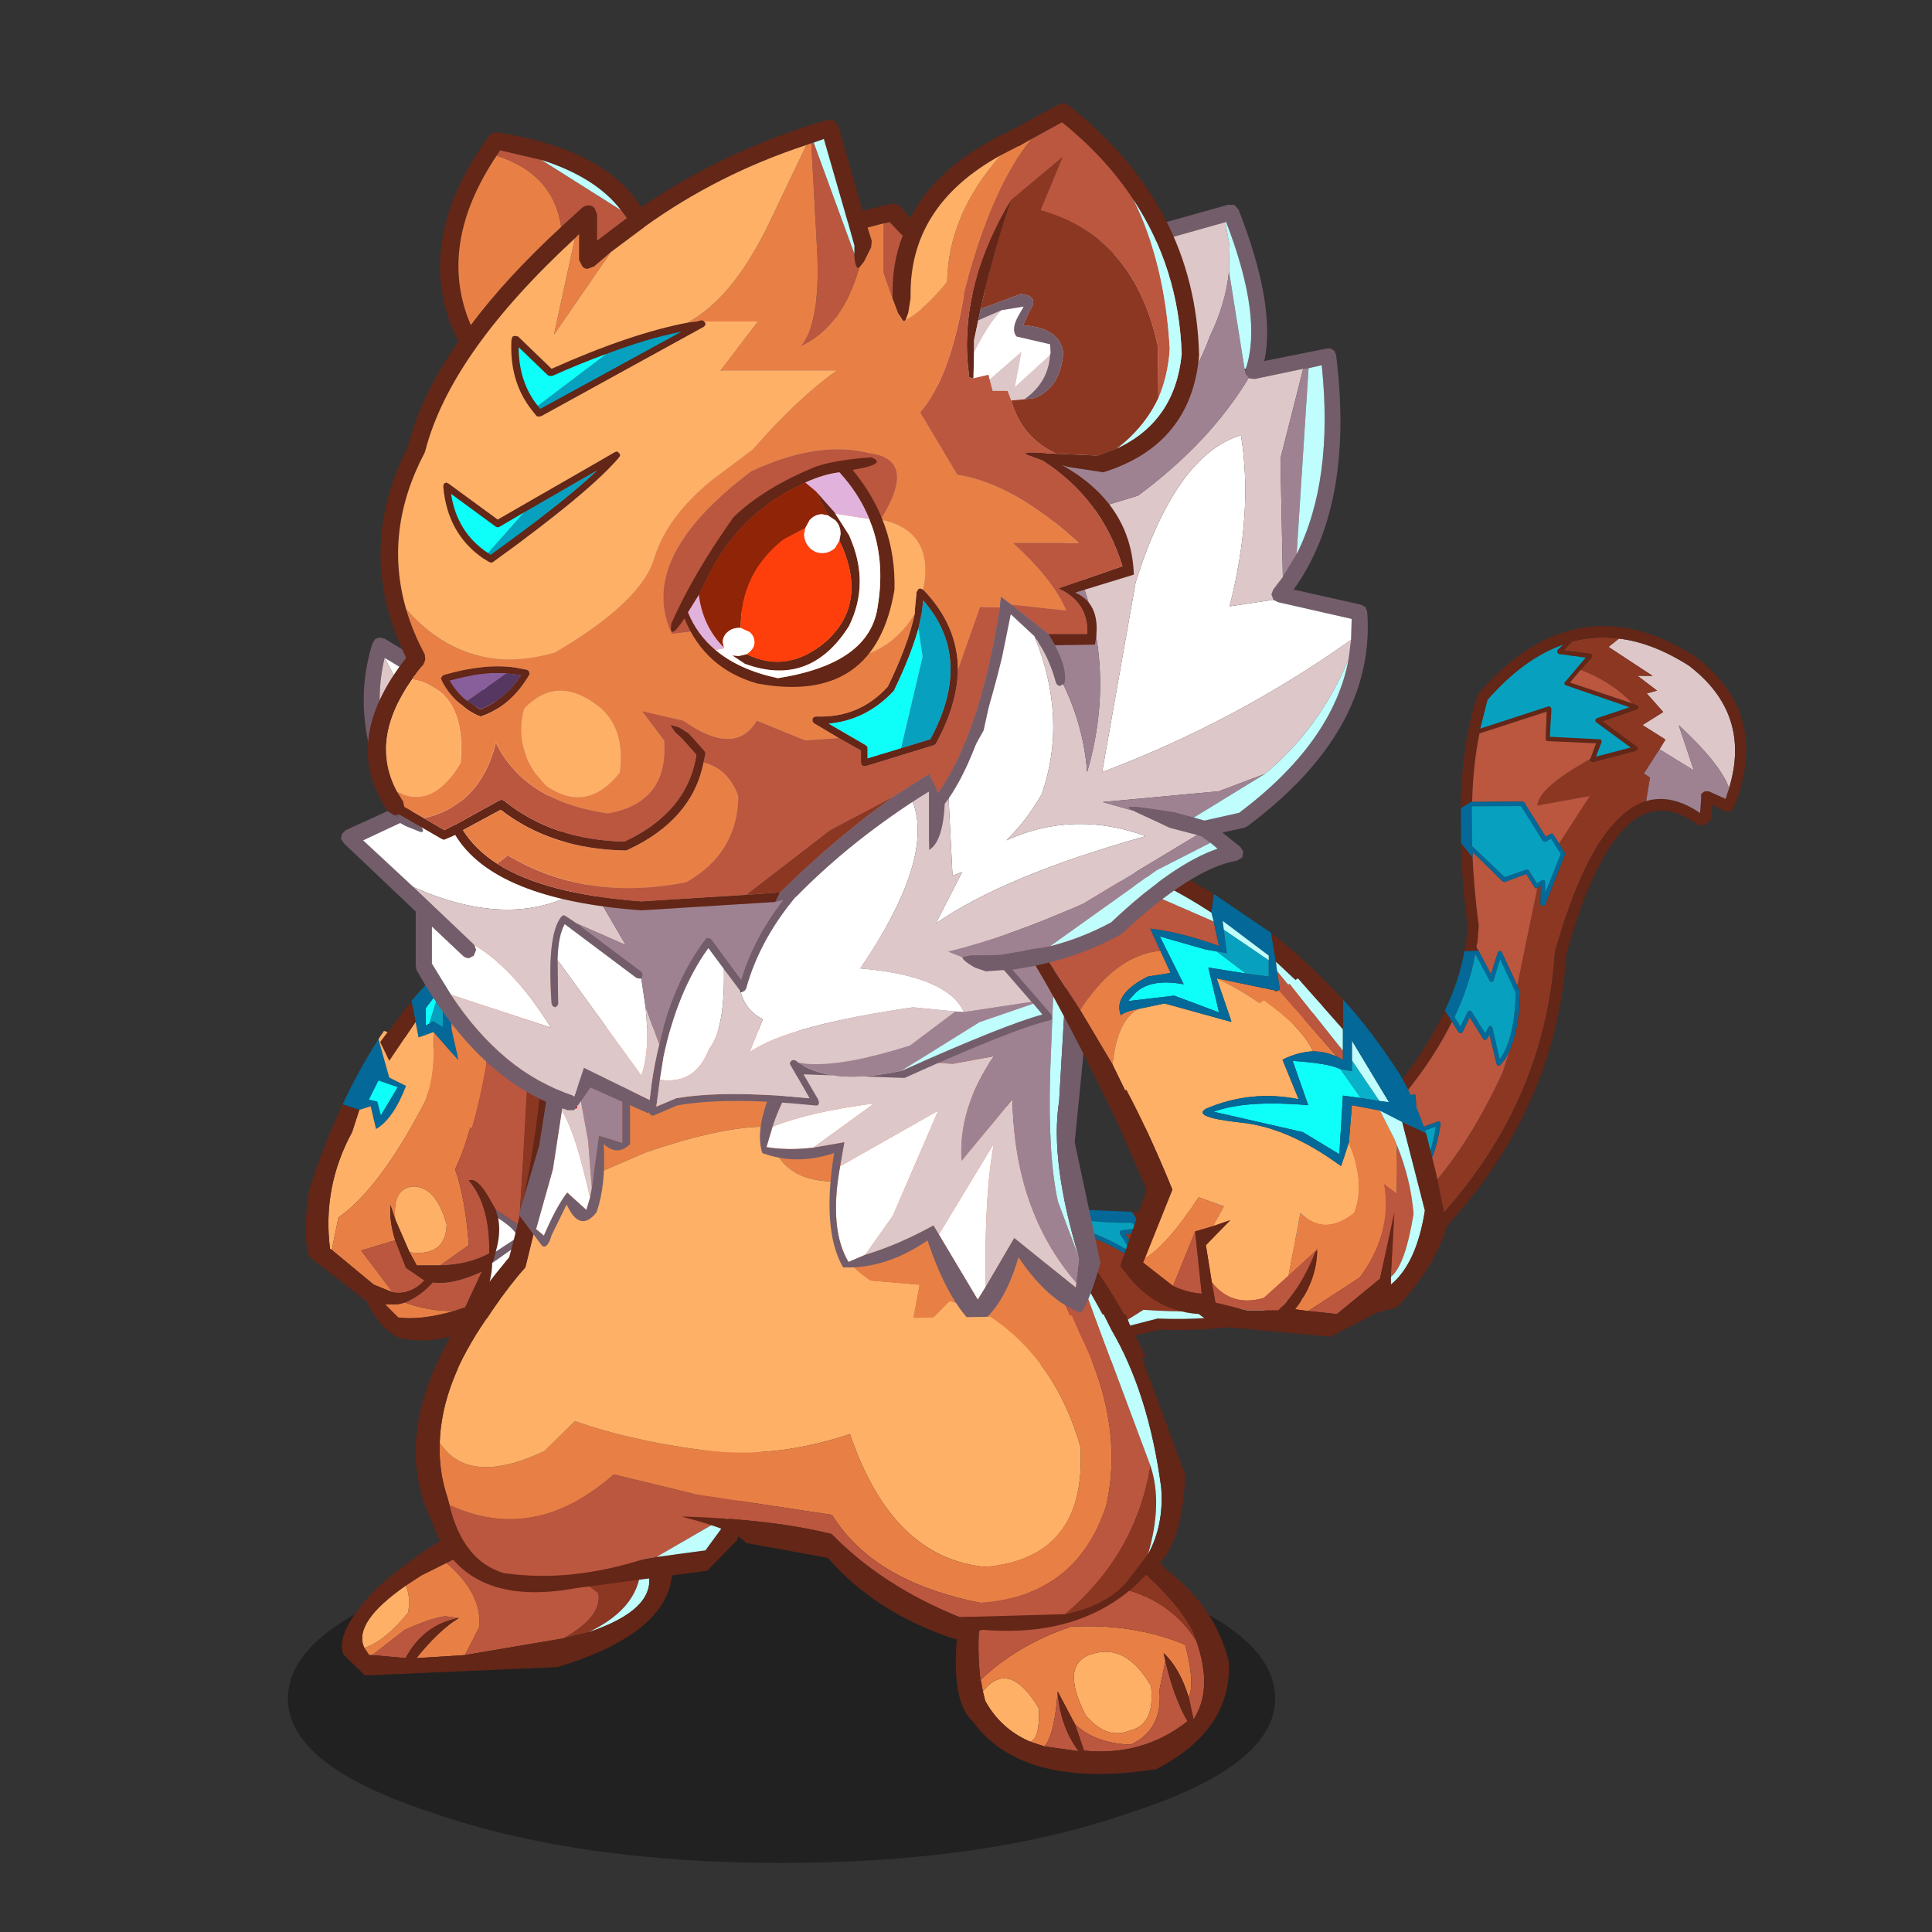 <svg xmlns:ffdec="https://www.free-decompiler.com/flash" xmlns:xlink="http://www.w3.org/1999/xlink" ffdec:objectType="frame" height="90" width="90" xmlns="http://www.w3.org/2000/svg"><rect width="100%" height="100%" fill="#333333" stroke="none"/><use ffdec:characterId="23" height="135.35" transform="matrix(.612 0 0 .612 11.751 3.976)" width="129.35" xlink:href="#a"/><defs><g id="a" transform="translate(-19.2 -6.5)"><use ffdec:characterId="1" height="9.8" transform="matrix(1.354 0 0 2.552 21.915 116.796)" width="55.5" xlink:href="#b"/><use ffdec:characterId="6" height="55.1" transform="rotate(-32.102 182.075 -45.223) scale(.777)" width="112.35" xlink:href="#c"/><use ffdec:characterId="8" height="34.05" transform="translate(23.25 71) scale(.911)" width="20.85" xlink:href="#d"/><use ffdec:characterId="10" height="38.4" transform="translate(33.2 70.6) scale(.911)" width="59.3" xlink:href="#e"/><use ffdec:characterId="12" height="30.25" transform="translate(26 100.25) scale(.911)" width="37.65" xlink:href="#f"/><use ffdec:characterId="14" height="38.4" transform="translate(51.9 100.05) scale(.911)" width="45.7" xlink:href="#g"/><use ffdec:characterId="16" height="40.4" transform="translate(77.85 64.95) scale(.911)" width="35.45" xlink:href="#h"/><use ffdec:characterId="22" height="84.6" transform="translate(25.95 7.85) scale(.911)" width="85.8" xlink:href="#i"/></g><g id="j" fill-rule="evenodd"><path d="m101.2 15.15 1-.5-1.15-2.4h2.4l-.4-2.4 1 .3-.85-2.25 1.25.8L102.3 4l1.3-.15q2.6 2.1 4.4 5.9Q110.7 17 104.95 22q.55-2.5-.9-7.85l-1.1 4.55-1.75-3.55" fill="#ddc7c9"/><path d="m103.6 3.85-1.3.15 2.15 4.7-1.25-.8.85 2.25-1-.3.4 2.4h-2.4l1.15 2.4-1 .5-2.55 1.2.3.65-1.55 1.75q-1.35-.35-3.05 0-4.75.9-12.3 7.7l-.1.1Q73.1 38.8 57.65 42.8q-5.55 1-11 .25l-.2-.05q-8.9-2.05-17.25-8.2h-3.85q-11.5-3.25-22.95-2L1.05 19.35q10.85-6.8 23.1.8l4.2 3.75.2.1h-1.3l-.1.05-.1.15v.1l.05.1q2.05 1.65 4.15 6.1l.1.05.1.05.1-.1.1-.1v-2.8l1.4.65h.1l.15-.1V28l-.05-.7.1.05 4.5 2.35 1.65 5.75 8.05 4 .65.95.1.1h.15l.1-.05.05-.1.05-.7q5 1.2 10.55 0 5.8-1.7 12.15-5.85l1.8-1.5.7-.55q1.5-1.25 3.15-3.7v-.1l.1-.6 6.75-7.05h.4l-1 1.5v.15l.1.1.1.05h.15l4.3-3.15.05-.05v-1.15L93 15.4l-4.85-1.95q1-1.4 6.7-1.1v.15l.05.1.1.15 4.2 1.3.15-.05.1-.1v-.15l-1.55-3.9 3.5.8h.15l.1-.1v-.1l-.05-.15-.25-.35q-.6-2.9-2.55-5.5l1.55-.45.1-.1.05-.15-.1-.15-2-1.65 1.15-.3.45.15q1.95.7 3.6 2.05" fill="#8c3722"/><path d="M104.95 22q5.75-5 3.05-12.25-1.8-3.8-4.4-5.9-1.65-1.35-3.6-2.05l-.45-.15-1.15.3 2 1.65.1.15-.05.15-.1.1-1.55.45-1.55.5 4.1 5 .25.35.05.15v.1l-.1.1h-.15l-3.5-.8 1.55 3.9v.15l-.1.1-.15.05-4.2-1.3-.1-.15-.05-.1.1-.15 1.3-1-3.9-2.7-.1-.1.05-.2 1.5-2.2-6.75-1.7v.05q-2.1 2.2-4.1 5.2l-.05.05V9.7h-1.25l.2-.35Q84 6.1 86.2 3.75l.15-.15q1.25-1.35 2.55-2.4l.2-.1q5.65-1.75 10-.7l1.25.35q5.5 1.9 8.65 8.55v.05q3.15 8.3-3.95 13.95l-.1.1-.7.5-.25.1-.3-.05-.2-.15-.85-1.3-.7 1.05-.4.2-.35-.05-.05.05-.4-.05-.3-.3q-1.7-4.4-5.9-3.6-4.5.9-11.7 7.45-9.1 12.55-24.95 16.6h-.05Q43.3 46.55 29.5 37.3q-4.4-1.6-8.8-2.5-9.1-1.9-18.15-.9l-.4.05-.4-.1-.25-.4.15-.4q.15-.2.35-.2l.4-.05q11.45-1.25 22.95 2l4.55 1.45.15.1Q38.1 41.8 46.45 43l.2.05q5.45.75 11-.25 15.45-4 24.3-16.25l.1-.1q7.55-6.8 12.3-7.7 1.7-.35 3.05 0 2.5.7 3.85 3.8l.95-1.3q.05-.2.25-.25h.35l.3.2 1 1.5.85-.7m-67.1 7.7-4.5-2.35v-1.3q2.8 1.75 5.8 3.05h.05l.7.3.55 1.65-.65-.5-1.05-.45-.9-.4m-9.5-5.8-4.2-3.75q-12.25-7.6-23.1-.8-.15.1-.25.15l-.4.1q-.25-.05-.35-.25l-.05-.4q0-.25.2-.35l.7-.45q11.2-6.8 23.9 1.05l.1.1q2.4 2.4 5 4.4l-1.55.2M97.9 1.6l.75-.15q-4-.9-9.15.65l-2.1 2 6.8 1.7.1.05.05.15v.15l-1.6 2.25 4 2.8.1.1v.1l-.1.15-1.2.9 3.35 1.05-1.55-3.9v-.15l.1-.1.15-.05 3.3.8-4.15-5.15-.05-.15.05-.1.1-.05 3-.95L97.8 2l-.05-.15.05-.15.1-.1M75.7 22.45l-1.2-.7.65-.7.95-1.25q1.8-3.95 3.7-7.15l.05-.05.2 1.8q-1.55 2.75-3 5.9l-.05.1-1 1.35h-.05l-.25.3v.4m-29.05 10.2-.95-1.35.05.05 4.3.85 4.85-.85.35 1.2-.15-.1v-.05l-4.95.9H50l-3.35-.65m15.3-2.1-1.35-.7q5.35-1.7 9.2-4.2v1.3q-3.4 2.1-7.85 3.6" fill="#632617"/><path d="m101.2 15.15 1.75 3.55 1.1-4.55q1.45 5.35.9 7.85l-.85.7-1-1.5-.3-.2h-.35q-.2.05-.25.25l-.95 1.3q-1.35-3.1-3.85-3.8L98.95 17l-.3-.65 2.55-1.2" fill="#9f8291"/><path d="m97.9 1.6-.1.1-.05.15.05.15 2.05 1.7-3 .95-.1.05-.05.1.05.15 4.15 5.15-3.3-.8-.15.05-.1.1v.15l1.55 3.9-3.35-1.05 1.2-.9.1-.15v-.1l-.1-.1-4-2.8 1.6-2.25V6l-.05-.15-.1-.05-6.8-1.7 2.1-2q5.15-1.55 9.15-.65l-.75.15" fill="#07a1bf"/><path d="M98.8 4.45q1.95 2.6 2.55 5.5l-4.1-5 1.55-.5m-3.95 7.9q-5.7-.3-6.7 1.1L93 15.4l-5.05 2.35V16.7l-.05-.15-.15-.05h-.55v-4l-.05-.1-.05-.05-4.2-2.6.05-.05q2-3 4.1-5.2v-.05l6.75 1.7-1.5 2.2-.05.2.1.1 3.9 2.7-1.3 1h-.1m-11 7.95-6.75 7.05.45-3.6-.05-.1-.05-.1h-.15l-.1.05-1.7 1.45.2-2.6v-.4l.25-.3H76l1-1.35.05-.1q1.45-3.15 3-5.9l.3-.45.95 3.95.05.1.1.1 2.2.45v1.55l.05.15.15.05m-10.7 12-1.8 1.5Q65 37.95 59.2 39.65q-5.55 1.2-10.55 0 0-1.7-1.35-3.95l1.4.35h.15l.1-.05v-.25L46.5 32.6l.15.05 3.35.65h.15l4.95-.9v.05l.15.1 3.05.7-1.2 1.55-.05.2.05.1.15.05h1.15l-2.1 3.1-.05.1.05.15.15.05q3.55.5 7.1-3.75l.05-.1-.05-.15-.15-.05-2.05-.45 1.55-2.8.05-.1-.05-.1-.1-.05-1-.4.15-.05q4.45-1.5 7.85-3.6v1.2l.05.15.15.1.15-.05 1.35-.85V30l.05.15.15.05h.1l.45-.25-.95 2.85v.15l.1.1h.1q.8-.15 1.65-.75m-25.6 7.15-8.05-4-1.65-5.75.9.4 1.05.45.65.5 2.8 2.25h-.9l-.1.05-.05.1-.05.1.1.1q3.65 3.4 5.3 5.8" fill="#bb563f"/><path d="M25.35 34.8h3.85q8.35 6.15 17.25 8.2-8.35-1.2-16.4-6.65l-.15-.1-4.55-1.45" fill="#c0fdfd"/><path d="M82.9 9.7v.05l4.2 2.6.05.05.05.1v4h.55l.15.05.05.15v2.2l-.05.05-4.3 3.15h-.15l-.1-.05-.1-.1v-.15l1-1.5h-.4l-.15-.05-.05-.15v-1.55l-2.2-.45-.1-.1-.05-.1-.95-3.95-.3.45-.2-1.8 1.8-2.9h1.25m3.95 7.15-.1-.15v-4.05l-4.1-2.55-1.9 3.1-.15.2 1.1 4.3 2.2.5.1.05.05.15v1.5h.6l.1.05.1.1-.05.15-.55.9 3.3-2.4v-1.8H87l-.15-.05m-11.15 5.6-.2 2.6 1.7-1.45.1-.05h.15l.05.1.05.1-.55 4.2v.1q-1.65 2.45-3.15 3.7l-.7.55q-.85.6-1.65.75h-.1l-.1-.1v-.15l.95-2.85-.45.25h-.1l-.15-.05-.05-.15v-2.5l-1.35.85-.15.05-.15-.1-.05-.15v-2.5q2.75-1.75 4.7-3.9l1.2.7m-15.2 7.4h.1l1.35.7-.15.05 1 .4.1.05.05.1-.05.1-1.55 2.8 2.05.45.15.05.05.15-.05.1q-3.55 4.25-7.1 3.75l-.15-.05-.05-.15.05-.1 2.1-3.1h-1.15l-.15-.05-.05-.1.05-.2 1.2-1.55-3.05-.7-.35-1.2 5.6-1.5m-16.55 3.5.05.1v.15l-.05.1-.15.05h-.9q3.75 3.5 5.3 5.9 0-1.8-1.55-4.2l-.05-.1.05-.1.1-.1h.1l1.35.4-2.35-3.1-.35-.05-4.45-1.4 2.9 2.35m14.8-.45.1.1.05.15-.05.1-1.15 1.5h1.1l.15.05.05.15v.15l-2.2 3.1q3.15.2 6.2-3.4l-2-.4-.15-.05-.05-.15.05-.15 1.6-2.8-1.25-.45-.35.1-5.05 1.35 2.95.65m-16.5.75-.1-.1.05-.1.05-.1.1-.05h.9l-2.8-2.25-.55-1.65 5.8 1.9.95 1.35-.15-.05 2.45 3.15V36l-.1.05h-.15l-1.4-.35q1.35 2.25 1.35 3.95l-.05.7-.05.1-.1.05h-.15l-.1-.1-.65-.95q-1.65-2.4-5.3-5.8M75.4 25.7l-.15.05-.15-.05-.05-.15.2-3q-2.1 2.3-5 4.15v1.1l1.35-.85.15-.05.15.1.05.15v2.5l.6-.35.1-.05.1.05.1.1v.15l-1.05 3q2.25-.85 4.8-4.7l.45-3.6-1.65 1.45M27.25 24h1.3l-.2-.1 1.55-.2.15.1 3.2 2.2h-.05l.15.05v1.3l-.1-.05.05.7v.15l-.15.1h-.1l-1.4-.65v2.8l-.1.1-.1.1-.1-.05-.1-.05q-2.1-4.45-4.15-6.1l-.05-.1v-.1l.1-.15.1-.05m2.15.65-.3-.2h-1.3q1.7 1.6 3.4 5v-2.2l.05-.1.1-.1h.15l1.4.65-.1-.7-.15-.1q-1.7-1.05-3.25-2.25" fill="#046898"/><path d="m86.85 16.85.15.05h.55v1.8l-3.3 2.4.55-.9.05-.15-.1-.1-.1-.05h-.6v-1.5l-.05-.15-.1-.05-2.2-.5-1.1-4.3.15-.2 1.9-3.1 4.1 2.55v4.05l.1.15M58.75 32.9l-2.95-.65 5.05-1.35.35-.1 1.25.45-1.6 2.8-.05.15.05.15.15.05 2 .4q-3.05 3.6-6.2 3.4l2.2-3.1v-.15l-.05-.15-.15-.05h-1.1l1.15-1.5.05-.1-.05-.15-.1-.1m-14.8.45L41.05 31l4.45 1.4.35.05 2.35 3.1-1.35-.4h-.1l-.1.1-.05.1.05.1q1.55 2.4 1.55 4.2-1.55-2.4-5.3-5.9h.9l.15-.05.05-.1v-.15l-.05-.1M75.4 25.7l1.65-1.45-.45 3.6q-2.55 3.85-4.8 4.7l1.05-3v-.15l-.1-.1-.1-.05-.1.05-.6.35v-2.5L71.9 27l-.15-.1-.15.05-1.35.85v-1.1q2.9-1.85 5-4.15l-.2 3 .05.15.15.05.15-.05m-46-1.05q1.55 1.2 3.25 2.25l.15.1.1.7-1.4-.65h-.15l-.1.1-.05.1v2.2q-1.7-3.4-3.4-5h1.3l.3.2" fill="#07a1bf"/></g><g id="k" fill-rule="evenodd"><path d="M3.1 14.35q1.35-2.9 3-5.45l.9 3.2 1.4.7q-1.05 2.75-2.5 3.6l-.45-1.9-.95.3-1.4-.45m3.2.9 1.4-2.35-1.6-.55-.8 1.6.7.15.3 1.15" fill="#046898"/><path d="M6.3 15.25 6 14.1l-.7-.15.8-1.6 1.6.55-1.4 2.35" fill="#0efffa"/><path d="m6.1 8.9.15-.25.25-.35.05-.1 4.15 1.4-.6 4.3q-3.8 7.4-7.35 9.9l-.55 2.7-.15-.1q-.65-5.15 1.85-9.75l.6-1.85.95-.3.45 1.9q1.45-.85 2.5-3.6L7 12.1l-.9-3.2m1.4 15.05q-.25-2.7 1.6-2.75 1.85.1 2.7 3.2-.1 2.7-3.1 2.3l-1.2-2.75" fill="#ffb067"/><path d="m10.7 9.6 4.2 1.4q-1 5.95-2.4 8.75.85 2.4 1.15 6.35l-2.4 1.7H9.3l-.6-1.1q3 .4 3.1-2.3-.85-3.1-2.7-3.2-1.85.05-1.6 2.75l-.4-1.2q-.1 1.4.4 2.95l-2.85.85 2.65 3.5-1.6-.65-3.5-2.9.55-2.7q3.55-2.5 7.35-9.9l.6-4.3M8.3 30.9q2.05.75 4.15.7-2.8.8-4.7.55l-1.1-1.1H7.7l.6-.15" fill="#e88046"/><path d="m14.9 11 3.7 1.25-.75 12.2-1.95-1.3-.6-1.05q-.95-1.65-1.65-1.4 1.8 2.1 1.7 6.1-1.75.95-4.1 1l2.4-1.7q-.3-3.95-1.15-6.35 1.4-2.8 2.4-8.75M7.3 30.05l-2.65-3.5 2.85-.85.9 2.3 1.55 1.05q-1.2 1.25-2.65 1m1 .85q1.3-.55 2.35-1.7 1.6.25 4.1-.9l-1.4 3-.9.3q-2.1.05-4.15-.7" fill="#bb563f"/><path d="m14.9 30.65-1.15 2.5q-2.95 1.35-5.9.7l-.15-.05q-1.6-.9-2.6-3L.3 27.05q-.55-1.8 0-5.55 1.2-3.75 2.8-7.15l1.4.45-.6 1.85q-2.5 4.6-1.85 9.75l.15.1 3.5 2.9 1.6.65q1.45.25 2.65-1L8.4 28l-.9-2.3q-.5-1.55-.4-2.95l.4 1.2 1.2 2.75.6 1.1h1.95q2.35-.05 4.1-1 .1-4-1.7-6.1.7-.25 1.65 1.4l.6 1.05.2.7q.25 1.25-.2 2.8l-.15.6-.15.35q0 1.3-.7 3.05m-2.45.95.9-.3 1.4-3q-2.5 1.15-4.1.9-1.05 1.15-2.35 1.7l-.6.15H6.65l1.1 1.1q1.9.25 4.7-.55" fill="#632617"/><path d="m19 25.2-.5.35-2.9 2.05.15-.35.15-.6 1.75-1.15q.15-.55-1.55-1.65l-.2-.7 1.95 1.3 1.15.75" fill="#735d6a"/><path d="m18.5 25.55-2.3 3.8-1.3 1.3q.7-1.75.7-3.05l2.9-2.05m-2.4-1.7q1.7 1.1 1.55 1.65l-1.75 1.15q.45-1.55.2-2.8" fill="#fff"/><path d="m18.6 12.25 1.5.55L19 25.2l-1.15-.75.75-12.2" fill="#8c3722"/><path d="m11.25 4.7-.9 2.9-.3.15V6.3l1.2-1.6" fill="#0efffa"/><path d="m11.25 4.7.25-.35V7.9l-.85-.5-.3.2.9-2.9" fill="#07a1bf"/><path d="M12.2 1.9v6.15l.6 2.65-2.1-2.4-1.25.45-.25-1.3-.35-1.75 3.35-3.8m-1.85 5.7.3-.2.85.5V4.35l-.25.35-1.2 1.6v1.45l.3-.15" fill="#046898"/><path d="M10.15 13.6 7.6 11.75 7 10.7l2.2-3.25.25 1.3 1.25-.45q.15 3.5-.55 5.3" fill="#ffb067"/><path d="M12.2 3.5q1.3-1.7 2.55-3.05l1.4.8q-.5 9.05-2.25 15.1l-3.75-2.75q.7-1.8.55-5.3l2.1 2.4-.6-2.65V3.5" fill="#e88046"/><path d="m16.15 1.25 2.9 1.7-.9 16.5-4.25-3.1q1.75-6.05 2.25-15.1" fill="#bb563f"/><path d="M19.05 2.95 20.85 4l-1 16.65-1.7-1.2.9-16.5" fill="#8c3722"/><path d="M12.2 1.9 14.05 0l.7.45Q13.5 1.8 12.2 3.5V1.9M7 10.7l-.75-1.55.05-.1L8.85 5.7l.35 1.75L7 10.7" fill="#632617"/></g><g id="l" fill-rule="evenodd"><path d="m11.45 8.3 31.1.5 12.1 27.45-4.05.25q-2.75-3.95-7.7-5.3l-3.4 3.45.9-4.8-4.1-.35q-4.8-3.2-2.1-8.3-5.85.4-6.4-4.55-3.75-.1-10.3 2.15l-8.6 3.7q1.6-7.25 2.55-14.2" fill="#e88046"/><path d="M50.6 36.5 20 38.4 1.7 36.85q3.1-5.5 5.75-8.45l1.45-5.9 8.6-3.7q6.55-2.25 10.3-2.15.55 4.95 6.4 4.55-2.7 5.1 2.1 8.3l4.1.35-.9 4.8 3.4-3.45q4.95 1.35 7.7 5.3" fill="#ffb067"/><path d="m42.55 8.8 2.5.05 6.6 15.3.95 2.25.25.55.7 1.65.15.3 2.65 7.25-1.7.1L42.55 8.8" fill="#bb563f"/><path d="M1.7 36.85 0 36.7q1.65-3.8 6.1-9.15 2.65-9.65 2.95-19.3l2.4.05q-.95 6.95-2.55 14.2l-1.45 5.9Q4.8 31.35 1.7 36.85m43.35-28 2.1.05 6.8 18.1q3.1 3.95 5.35 8.95l-1.8.1q-1.45-3.3-3.8-7.15l-.85-1.95-.25-.55-.95-2.25-6.6-15.3" fill="#632617"/><path d="m57.5 36.05-1.15.1-2.65-7.25q2.35 3.85 3.8 7.15" fill="#c0fdfd"/><path d="m12.85 22.6-.3 1-1.6-1.45q-.9 1.15-1.95 3.6l-.65-.55 1.4-5 .75-4.9q1.2 1.95 2.35 7.3" fill="#fff"/><path d="m11.05 10.35.3.1 1.35 7.4.3 3.95-.15.8q-1.15-5.35-2.35-7.3l.55-4.95" fill="#ddc7c9"/><path d="m11.35 10.45 4.2 1.15V18l-1.95-.6-.6 4.4-.3-3.95-1.35-7.4" fill="#9f8291"/><path d="m15.55 11.6.65.2v6.3q-1.05 1.05-2.2 0 .2 3.4-.6 5.7-1.4 1.75-2.5-.65L9.65 25.7q-.35 1.2-.8.9L6.9 24l1.7-5.75 1.3-8.2 1.15.3-.55 4.95-.75 4.9-1.4 5 .65.55q1.05-2.45 1.95-3.6l1.6 1.45.3-1 .15-.8.6-4.4 1.95.6v-6.4" fill="#735d6a"/><path d="m45.9 30.05-.65 1.05L42 25.65l4.6-7.6q-.8 4.15-.7 12m-10.05-2.7-1.4.6q-1.65-2.75-.7-8l8.2-4.65-3.8 8.8-2.3 3.25M31.5 18.4q-2.15.25-3.9-.05l.5-1.7q3.1-1.25 8.5-1.95l-5.1 3.7" fill="#fff"/><path d="m53.5 29.7-.05.4-5.15-4.15-2.4 4.1q-.1-7.85.7-12l-4.6 7.6-.45-.75q-3 1.65-5.7 2.45l2.3-3.25 3.8-8.8-8.2 4.65.35-2-2.6.45 5.1-3.7q-5.4.7-8.5 1.95 1-3.1 3.35-6.15l11.7.9 3.45-.65q-3 4.35-2.7 8.75l4.25-5.15q.15 9.35 5.35 15.35" fill="#ddc7c9"/><path d="m31.45 10.5 2-2.35 6.35-8L51.75.7l-.45 11.45q-.2 6.9.65 10.75l1.8 4.8-.25 2q-5.2-6-5.35-15.35L43.9 19.5q-.3-4.4 2.7-8.75l-3.45.65-11.7-.9" fill="#9f8291"/><path d="m52.85.75-.8 13.75q-.8 5 1.7 13.2l-1.8-4.8q-.85-3.85-.65-10.75L51.75.7l1.1.05" fill="#c0fdfd"/><path d="m39.8.15-6.35 8-2 2.35q-2.35 3.05-3.35 6.15l-.5 1.7q1.75.3 3.9.05l2.6-.45-.35 2q-.95 5.25.7 8l1.4-.6q2.7-.8 5.7-2.45l.45.75 3.25 5.45.65-1.05 2.4-4.1 5.15 4.15.05-.4.25-2q-2.5-8.2-1.7-13.2l.8-13.75 2.2.1-1.7 17.1L55.5 28q-.8 2.95-1.6 4.2-2.75-.95-5.25-4.65-1.2 4.2-3.55 5.8-2.3-2-4.05-7.2-3.5 2.4-7.05 2.25-1.8-3.1-.75-9.55-3.15 1.05-6 0-1.1-3.35 3.9-10.8L36.85 0l2.95.15" fill="#735d6a"/></g><g id="m" fill-rule="evenodd"><path d="m18.55 26.85-8.25 1.4 1.2-2.35q.25-2.8-2.75-5.35l5.7-2.9 7 5.4q.4 1.95-2.9 3.8m-8.75-1.7q-2.95.55-4.45 3.35l-2.8-.25 2.7-2.1q2.2-1 3.4-1.15l1.15.15" fill="#bb563f"/><path d="m10.3 28.25-4.05.25q1.95-2.4 3.55-3.35L8.65 25q-1.2.15-3.4 1.15l-2.7 2.1H2.3l-.4-.6q1.7-.55 3.65-2.95.25-1.35-.2-2.25.6-.4 1.3-.85l2.1-1.05q3 2.55 2.75 5.35l-1.2 2.35" fill="#e88046"/><path d="M1.9 27.65q-1-2.1 3.45-5.2.45.9.2 2.25-1.95 2.4-3.65 2.95" fill="#ffb067"/><path d="m18.7 15.35 7.5-.25-1.2 5.35q.15 3.75-4.4 5.9l-.15.05h-.05l-1.85.45q3.3-1.85 2.9-3.8l-7-5.4 4.25-2.3" fill="#8c3722"/><path d="m26.2 15.1 1.95-.05-2.5 6.35q.65 3.05-5.05 4.95 4.55-2.15 4.4-5.9l1.2-5.35" fill="#c0fdfd"/><path d="M28.15 15.05H29l-1.55 7.4q-1.15 4.3-9.4 6.8l-16.1.7-1.8-1.75Q-.6 26.3 3 22.6q5.65-4.95 12.05-7.15l3.65-.1-4.25 2.3-5.7 2.9-2.1 1.05q-.7.45-1.3.85-4.45 3.1-3.45 5.2l.4.6h.25l2.8.25q1.5-2.8 4.45-3.35-1.6.95-3.55 3.35l4.05-.25 8.25-1.4 1.85-.45h.05l.15-.05q5.7-1.9 5.05-4.95l2.5-6.35" fill="#632617"/><path d="m33.05 15.65-.35.7-6.4 3.7-.95.15q-6.15 2-11.8 1.2Q10.1 20.35 9 15.7q7.05 3.3 13.75-2.55l10.3 2.5" fill="#bb563f"/><path d="m34.6 11.6-1.55 4.05-10.3-2.5Q16.05 19 9 15.7v-.05l-.15-.55q-.75-2.25-.65-4.6 2.4 3.7 8.75.7l2.55-2.5q6.05 2.15 15.1 2.9" fill="#e88046"/><path d="m12.1.15 24.5 2.4q-.8 5.25-2 9.05-9.05-.75-15.1-2.9l-2.55 2.5q-6.35 3-8.75-.7.15-4.95 3.9-10.35" fill="#ffb067"/><path d="m36.6 2.55 1.05.15-4.6 15.95-2.5 2.55-10.95 1.45q-9.15 1.7-11.85-5l-.1-.35Q3.8 9.75 10.1 0l2 .15Q8.35 5.55 8.2 10.5q-.1 2.35.65 4.6l.15.55v.05q1.1 4.65 4.55 5.7 5.65.8 11.8-1.2l.95-.15 4.1-.55 2.3-3.15.35-.7 1.55-4.05q1.2-3.8 2-9.05" fill="#632617"/><path d="m32.7 16.35-2.3 3.15-4.1.55 6.4-3.7" fill="#c0fdfd"/></g><g id="n" fill-rule="evenodd"><path d="M29.1 35.7q-2.45-1.05-3.75-3.4l-.2-.8q2.2-2.75 4.7 1.45.05 2.55-.75 2.75m5.25-7.35q2.8-.85 4.85 2.7.35 3.2-1.7 3.7-2 .85-3.75-1.25-2.25-4.35.6-5.15" fill="#ffb067"/><path d="M42.35 32q-.75-2.45-2.1-3.7l.15.65-.5 2.45q.3 3.3-2.4 4.55-2.95-.1-4.65-1.7L31.4 31.5q-.25 3.6-1.1 4.6l-1.2-.4q.8-.2.75-2.75-2.5-4.2-4.7-1.45l-.15-.85-.05-.1q3.1-2.95 7.55-4.45 5.2-.3 9.55 1.5.85 3.2.3 4.4m-8-3.65q-2.85.8-.6 5.15 1.75 2.1 3.75 1.25 2.05-.5 1.7-3.7-2.05-3.55-4.85-2.7" fill="#e88046"/><path d="M43 27.3q1.4 4.05-.25 6.55l-.4-1.85q.55-1.2-.3-4.4-4.35-1.8-9.55-1.5-4.45 1.5-7.55 4.45-.4-3.05.15-7.25l11.85-.35q4 1.05 6.05 4.35m-2.6 1.65Q41.1 32 42.25 34q-3.75 2.95-8.65 2.45l-.75-2.2q1.7 1.6 4.65 1.7 2.7-1.25 2.4-4.55l.5-2.45m-9 2.55q.2 2.9 1.75 5l-2.85-.4q.85-1 1.1-4.6" fill="#bb563f"/><path d="m25.9 18.55 6.55-3.15 5.45 5.55q3.7 3.2 4.85 5.65l.25.7q-2.05-3.3-6.05-4.35l-11.85.35.8-4.75" fill="#8c3722"/><path d="m32.45 15.4 1.6-.8 6.4 6.7q4.1 3.1 5.25 7.7.3 5.7-6.05 9-11 1.7-15.2-3.8l-.15-.2q-2.85-2.6.05-14.65l1.55-.8-.8 4.75q-.55 4.2-.15 7.25l.05.1.15.85.2.8q1.3 2.35 3.75 3.4l1.2.4 2.85.4q-1.55-2.1-1.75-5l1.45 2.75.75 2.2q4.9.5 8.65-2.45-1.15-2-1.85-5.05l-.15-.65q1.35 1.25 2.1 3.7l.4 1.85q1.65-2.5.25-6.55l-.25-.7q-1.15-2.45-4.85-5.65l-5.45-5.55" fill="#632617"/><path d="M1.95 11.35 4.95.5 25.8.2q5.45 3.7 7.5 10.85.55 9.3-7.95 10.05-7.8-.75-11.3-11.1-6.3 2.1-12.1 1.35" fill="#ffb067"/><path d="m.95 15 1-3.65q5.8.75 12.1-1.35 3.5 10.35 11.3 11.1 8.5-.75 7.95-10.05Q31.25 3.9 25.8.2l6.8-.1.65 1.5Q37 9.2 35.45 16q-2.5 7.55-10.5 8.1-8.95-1.75-12.4-7.35L.95 15" fill="#e88046"/><path d="m.45 16.9.5-1.9 11.6 1.75q3.45 5.6 12.4 7.35 8-.55 10.5-8.1Q37 9.2 33.25 1.6L32.6.1l1.85-.05 4.7 12.6q-1.2 7.4-7.15 12.4l-8.8.25q-6.45-2.6-10.7-6.95Q7.7 17.15.45 16.9" fill="#bb563f"/><path d="m38.95 20.05-1.7 2.2q-1.7 2.05-5.25 2.8 5.95-5 7.15-12.4 1.05 3.1-.2 7.4" fill="#8c3722"/><path d="m34.45.05.8-.05.65 1.3q3.1 5.3 4.15 13.15.25 3.15-1.1 5.6 1.25-4.3.2-7.4L34.45.05" fill="#c0fdfd"/><path d="M35.25 0h1.85l4.95 13.4q-.2 6.5-3.2 8.3-5 5.4-13.75 4.65l-2.25.8q-6.65-2.2-10.65-6.8L5.35 19.1q-.7-1-5.35-2.2h.45q7.25.25 12.05 1.45 4.25 4.35 10.7 6.95l8.8-.25q3.55-.75 5.25-2.8l1.7-2.2q1.35-2.45 1.1-5.6Q39 6.6 35.9 1.3L35.25 0" fill="#632617"/></g><g id="o" fill-rule="evenodd"><path d="m18.65 10.05-3.15-.5.9 3.75-3.75-1.4-3.85.45.45-.5q1.25-1.45 4.2-.9l-2-4 3.85 1.1.9.15 2.45 1.85" fill="#0efffa"/><path d="m15.95 5.7.45 2.05Q13.2 6.6 10.65 6.3l.85 1.85q-3.75.35-6.7 4.95l-.45-.7-3.5-5.35L7.45 2l8.5 3.7M21 11.45l.5.1-.25-1.7 2.9 3.55-.55.35-2.6-2.3" fill="#bb563f"/><path d="M4.8 13.1q2.95-4.6 6.7-4.95l.85 1.85-1.9.3Q7.5 11.8 8.2 13.55q.25-.3 1.5-.55-1.8.85-2.2 4.65L4.8 13.1m11.4-2.65 4.8 1 2.6 2.3-1.3.9q-2.4-2.45-6.1-4.2" fill="#e88046"/><path d="m9.7 13 2.15-.45 5.6 1.55-1.25-3.65q3.7 1.75 6.1 4.2L10.1 23l-2.6-5.35q.4-3.8 2.2-4.65" fill="#ffb067"/><path d="M20.55 8.95v-.4l-3.85-2.9.1.75.25 1.95-.85-.15-.9-.15-3.85-1.1 2 4q-2.95-.55-4.2.9l-.45.5 3.85-.45 3.75 1.4-.9-3.75 3.15.5 1.9.25V8.95m-4.8-4 .2-1.55 4.5 3.05.3.2.4 2.4.1.8.25 1.7-.5-.1-4.8-1 1.25 3.65-5.6-1.55L9.7 13q-1.25.25-1.5.55-.7-1.75 2.25-3.25l1.9-.3-.85-1.85-.85-1.85q2.55.3 5.75 1.45l-.45-2.05-.2-.75" fill="#046898"/><path d="m16.8 6.4-.1-.75 3.85 2.9v.4L16.8 6.4M8.45 1.25q3.4 1.15 7.3 3.7l.2.75L7.45 2l1-.75m12.8 8.6-.1-.8 3.95 3.7-.95.65-2.9-3.55" fill="#c0fdfd"/><path d="m16.8 6.4 3.75 2.55v1.35l-1.9-.25L16.2 8.2l.85.15-.25-1.95" fill="#07a1bf"/><path d="m15.95 3.4-.2 1.55q-3.9-2.55-7.3-3.7L10.1 0l5.85 3.4M.85 7.05l3.5 5.35.45.7 2.7 4.55L10.1 23l-1.5 1Q3.1 12.35 0 7.7l.85-.65m20.3 2-.4-2.4q3 2.35 5.65 5.2l-1.3.9-3.95-3.7" fill="#632617"/><path d="m28.25 20.45-1.5-.2-.3 4.9-3.05-1.85-7.45-1.7q2.65-1 7.9-.55l-1.3-3.7q3.05.2 4 .7l1.7 2.4" fill="#0efffa"/><path d="m8.65 19.75 11.5-7.45q3.2 2.25 4.1 4.25-1.25.05-2.55.7l1.35 3.3q-4-.8-7.75.8-1.2.7 2.9 1.15 4 .4 8.4 3.65l.65-2q1.4 3.4.45 5.9-2.5 2-4.5 0l-1 5.25-2.05 1.85q-2.7.8-4.35-1.3l-.5-3.1 2.05-2.1-1.45.5.9-1.65-2.1-.75q-2.65 4-4.5 5.1l2.3-5.75q-2.05-5-3.85-8.35" fill="#ffb067"/><path d="m20.15 12.3 1.25-.85L26.25 17q-1-.45-2-.45-.9-2-4.1-4.25m9.7 9.2 1.2 2.35.2.5v4.1l-1.05-.8q.7 4.1-2.05 7.8l-4.3 2.8-1.1-.15q1.8-2.3 1.85-4.9v-.3l-.1.3-2.3 2.1 1-5.25q2 2 4.5 0 .95-2.5-.45-5.9l.25-3.1 2.35.45M10.2 33.85q1.85-1.1 4.5-5.1l2.1.75-.9 1.65-1.5.45-1.85 4.55-2.5-1.95.15-.35" fill="#e88046"/><path d="m21.4 11.45.9-.55 4.45 5.6v.75l-.5-.25-4.85-5.55m9.85 12.9q1.2 2.95 1.4 5.8-.7 4.3-1.9 5.25l.3-5.4-1.2 5.55-3.6 2.95-2.4-.25 4.3-2.8q2.75-3.7 2.05-7.8l1.05.8v-4.1M22.2 35.3l2.3-2.1q-1.25 3.2-3.15 5h-2.6l-2.65-.65-.3-1.7q1.65 2.1 4.35 1.3l2.05-1.85m-9.65.85 1.85-4.55.55 5.2q-1.25-.1-2.4-.65" fill="#bb563f"/><path d="m27.5 17.3 2.3 3.4-1.55-.25-1.7-2.4.95.15v-.9" fill="#08b0c9"/><path d="m22.3 10.9.7-.45 3.75 4.25v1.8l-4.45-5.6m5.2 6.4v-1.65l3.1 5.15-.8-.1-2.3-3.4m3.75 7.05-.2-.5-1.2-2.35 1.85.95 1.9 7.4q-.7 4.45-2.85 6.2v-.65q1.2-.95 1.9-5.25-.2-2.85-1.4-5.8" fill="#c0fdfd"/><path d="M26.75 12.2q2.5 2.75 4.8 6.35 1.3 2.25 2.15 4.85l-2-.95-1.85-.95-2.35-.45-.25 3.1-.65 2q-4.4-3.25-8.4-3.65-4.1-.45-2.9-1.15 3.75-1.6 7.75-.8l-1.35-3.3q1.3-.65 2.55-.7 1 0 2 .45l.5.25V12.2m3.05 8.5.8.1-3.1-5.15v2.55l-.95-.15q-.95-.5-4-.7l1.3 3.7q-5.25-.45-7.9.55l7.45 1.7 3.05 1.85.3-4.9 1.5.2 1.55.25" fill="#046898"/><path d="m23 10.45 1.2-.8 2.55 2.55v2.5L23 10.45M33.7 23.4l.85 3.4.9 4.4q-1.1 3.5-4.2 6.75l-1.7.45-3.85 2-9.65-.9-1.35-1q-4-.25-6.55-4.05l2.2-6.35-3.2-7.35 1.5-1q1.8 3.35 3.85 8.35l-2.3 5.75-.15.35 2.5 1.95q1.15.55 2.4.65l-.55-5.2 1.5-.45 1.45-.5-2.05 2.1.5 3.1.3 1.7 2.65.65h2.6q1.9-1.8 3.15-5h.1q-.05 2.6-1.85 4.9l1.1.15 2.4.25 3.6-2.95 1.2-5.55-.3 5.4v.65q2.15-1.75 2.85-6.2l-1.9-7.4 2 .95" fill="#632617"/></g><g id="p"><path d="M75.6 22.2q1.45-4.25-1.65-12.3l-.05.05-21.7 6.1.05-.05h-.05l-9.65 3.05-21.6 6.7-8.9 22.85-.6 1.55-.2.3-.4.1-.35-.05-6.85-4.15Q2.2 52.4 5.8 58.9l.1.3v-.1l.15.2.6 1.05q.5.8-.25.45l-1-.4-.45-.25-3.1 1.45 4.2 3.9 5.05 4.8v.05h.05l.15.4-.2.5-.4.2q-.3 0-.5-.2L7.6 68.8v3.1l1.6 2.6q4.3 6.5 10.15 8.4l.15.1.8-2.4 5.5 2.7.15-1.3q.25-1.75.65-3.35 1.2-5.25 3.85-8.75.05-.1.15-.1h.2l.15.1 2.5 3.4Q36.1 64.4 48 57.45l1.3-.75.2-.05.15.15.1.15v1Q51 56.4 53.1 52.3l2.2-10.2.15-.2.15-.1.15.05 1.8 1.4q2 1.95 2.8 5.05v.2l-.05.05-.2.15-.2-.05-.15-.2q-.5-1.9-1.45-3.35l-.1-.2-.1-.1-.2-.3-2.05-1.9-2.15 9.8-.05.1-2.9 5.15-1 1.25v2.5l-.1.2-.2.1-.2-.1q-.1-.05-.1.6v-4.7l-1.4.8q-11.5 6.95-13.9 15.7l-.15.2-.15.05-.15-.1h-.05L32 72.35l-1.3-1.75q-2.6 3.6-3.75 9.1l-.3 1.9-.3 2.25 1.55-.65.1-.05q4.1-.7 11.15 0l-1.6-2.8-.05-.15.15-.2.15-.05.2.05.25.2q2.8 1.9 8.6.65 8.6-3.85 11.75-4.7l-.75-.9-.15-.15-2.3-2.65h-.15l-1.35.1-.9-.3q-.65-.35-1-.7l-.1-.2.7-.15h1.25l1.3-.05 4.1-.7q2.7-.7 5.1-2 5.2-4.9 8.9-6.15l-.6-.5-.75-.55-.35-.1-2.3-.6-.95-.45-1.95-.9-.05-.05q-1.25-.55.85-.25l2.4.35 1.7.45.9.25 2.9-.65q7.85-5.9 9.15-12.85l.2-1.6.05-1.75-6.15-1.4-.4-.2v-.05l-.15-.4.15-.4.8-1.05 1.15-1.9q3.1-6.2 2.1-15.8l-1.1.25-.45.05-4.05.85-.45-.05-.05-.05-.25-.3-.05-.25.05-.2M19.7 83.95l-.25.2h-.5Q11.5 81.75 6.3 72.4l-.05-.35v-4.5l-6-5.7-.25-.4.1-.4.3-.3 3.95-1.8.3.65.1.1-.4-.75Q.55 51.7 2.65 45.1l.2-.3.35-.15.45.1 6.85 4.15 9.3-23.95.2-.25.25-.15 31.6-9.8L74.1 8.5h.55l.35.4q3.15 8.05 2.15 12.65l5.25-1.05h.3l.3.2.15.35q1.55 12.5-3.55 19.6l5.6 1.25.4.2.15.4q.75 9.9-10.05 17.95l-.25.1-1.8.4 1.5 1.2.25.4-.1.5-.45.25q-3.75.65-9.6 6.1l-.15.1q-4.15 2.25-9 2.9l3.25 3.75.05.2v.2l-.2.1q-2.9.65-12.1 4.8H47l-8.35-.3 1.25 2.15.05.25-.1.2h-.25q-7.3-.75-11.5 0l-2 .85h-.15l-.15-.15-.05-.05-.05-.1-.05.1-4.8-2.15-1.05 1.5h-.05l-.05.15v.05m5.25-10.8-.25-.05-6-4.5q-.55.95-.6 3l.05 3.65-.05.15-.2.15-.2-.1-.1-.2q-.4-5.7.8-7.25l.2-.15.2.1.9.6 5.4 4.05.1.2-.05.2-.05.1-.15.05" fill="#735d6a" fill-rule="evenodd"/><path d="m77.9 41.5.4.2 6.15 1.4-.05 1.75Q74.75 51.7 63.6 55.9l2.8-15.85q3.35-10.65 8.8-12.3 1.05 6.45-.95 14.3l3.65-.55M26.65 81.6l.3-1.9q1.15-5.5 3.75-9.1l1.3 1.75q.1 5-1.25 6.7-1.15 3-4.1 2.55m6.9-7.35.15-.05.15-.2q2.4-8.75 13.9-15.7 1.9 4.8-4.35 14 7.3.65 8.65 3.65l-.7-.05-3.55-.35q-10.4 1.5-13.65 3.75l1.1-2.75q-1.4-.7-1.85-2.25l.15-.05m17.2-16.6 2.9-5.15.05-.1 2.15-9.8 2.05 1.9.05.05q2.8 6.9.6 13.2-1.3 2.25-2.95 3.85 5.65-2.55 11.65-.35-11.8 3.3-17.55 7.3l2.2-4.3-.8.3-.35-6.9M9.2 74.5l-1.6-2.6v-3.1l2.6 2.45q.2.2.5.2l.4-.2.2-.5-.15-.4q3.35 2 6.4 6.9L9.2 74.5m-3.15-9-4.2-3.9 3.1-1.45.45.25 1 .4q.75.35.25-.45l-.6-1.05-.15-.2v-.2l4.35-.1-6.6-12.45 6.85 4.15.35.05.4-.1.2-.3.6-1.55 6 10.4.4 2.2.95 4.9q-5.6 2.85-13.35-.6m12.05 6.1q.05-2.05.6-3l6 4.5.25.05h.15l.35 2.35q.4 3.7-.35 5.75l-7-9.65" fill="#fff" fill-rule="evenodd"/><path d="m75.85 22.95.05.05.45.05 4.05-.85-1.9 7.5.2 9.9-.8 1.05-.15.4.15.4v.05l-3.65.55q2-7.85.95-14.3-5.45 1.65-8.8 12.3L63.6 55.9q11.15-4.2 20.8-11.05l-.2 1.6q-2.45 5.85-7 9.6l-3.85 1.45-9.7.9 2.65.75.05.05 1.95.9.95.45 2.3.6L62 66.9q-6.3 2.8-11.25 4l1.15.45.1.2q.35.35 1 .7l.9.3 1.35-.1h.15l2.3 2.65-5.65.85q-1.35-3-8.65-3.65 6.25-9.2 4.35-14l1.4-.8v4.7q0-.65.1-.6l.2.1.2-.1.1-.2v-2.5l1-1.25.35 6.9.8-.3-2.2 4.3q5.75-4 17.55-7.3-6-2.2-11.65.35 1.65-1.6 2.95-3.85 2.2-6.3-.6-13.2l-.05-.05.2.3.1.1.1.2q.95 1.45 1.45 3.35l.15.2.2.05.2-.15h.05q1.7 3.5 2 7.35 3.15-10.8-2.85-20.95l7.1-2.15q6-4.45 9.25-9.85M38.25 80.2 38 80l-.2-.05-.15.05-.15.2.05.15 1.6 2.8q-7.05-.7-11.15 0l-.1.05-1.55.65.3-2.25q2.95.45 4.1-2.55 1.35-1.7 1.25-6.7l1.35 1.8.05.15q.45 1.55 1.85 2.25l-1.1 2.75q3.25-2.25 13.65-3.75l3.55.35-3.8 2.85q-6.15 1.95-9.3 1.45M26.6 78.65q-.4 1.6-.65 3.35l-.15 1.3-5.5-2.7-.8 2.4-.15-.1Q13.5 81 9.2 74.5l8.35 2.75q-3.05-4.9-6.4-6.9h-.05v-.05l-5.05-4.8q7.75 3.45 13.35.6l-.95-4.9 5.35 9.15-4.1-1.8-.9-.6-.2-.1-.2.15q-1.2 1.55-.8 7.25l.1.2.2.1.2-.15.05-.15-.05-3.65 7 9.65q.75-2.05.35-5.75l1.15 3.15M5.8 58.9q-3.6-6.5-2.15-12.55l6.6 12.45-4.35.1h-.1m36.75-39.85L52.2 16v.05l21.7-6.1.35 2-.05 2.1q-.25 2.65-1.6 5.45-2.75 7.75-11.8 10.85l-.15.05-18.1-11.35" fill="#ddc7c9" fill-rule="evenodd"/><path d="m75.55 22.4.05.25.25.3q-3.25 5.4-9.25 9.85l-7.1 2.15q6 10.15 2.85 20.95-.3-3.85-2-7.35v-.25q-.8-3.1-2.8-5.05l-1.8-1.4-.15-.05-.15.1-.15.2-2.2 10.2q-2.1 4.1-3.35 5.65v-1l-.1-.15-.15-.15-.2.05-1.3.75Q36.1 64.4 33.45 73.3l-2.5-3.4-.15-.1h-.2q-.1 0-.15.1-2.65 3.5-3.85 8.75l-1.15-3.15-.35-2.35v-.05l.05-.1.05-.2-.1-.2-5.4-4.05 4.1 1.8-5.35-9.15-.4-2.2-6-10.4 8.9-22.85 21.6-6.7 18.1 11.35.15-.05q9.05-3.1 11.8-10.85 1.35-2.8 1.6-5.45l1.3 8.15.05.2m4.85-.2.45-.05-1 15.55-1.15 1.9-.2-9.9 1.9-7.5m-9.15 37.5-1.7-.45-2.4-.35q-2.1-.3-.85.25l-2.65-.75 9.7-.9 3.85-1.45-5.95 3.65m.3 1.45.35.1.75.55-4.5 2.3-8.9 6.35-4.1.7-1.3.05H52.6l-.7.15-1.15-.45q4.95-1.2 11.25-4l9.55-5.75M57.7 75.1l.15.15-4.5 1.55-6.5 4.05q-5.8 1.25-8.6-.65 3.15.5 9.3-1.45l3.8-2.85.7.05 5.65-.85" fill="#9f8291" fill-rule="evenodd"/><path d="m73.9 9.95.05-.05q3.1 8.05 1.65 12.3h-.1l-1.3-8.15.05-2.1-.35-2m6.95 12.2 1.1-.25q1 9.6-2.1 15.8l1-15.55m3.35 24.3q-1.3 6.95-9.15 12.85l-2.9.65-.9-.25 5.95-3.65q4.55-3.75 7-9.6M72.65 61.8l.6.5q-3.7 1.25-8.9 6.15-2.4 1.3-5.1 2l8.9-6.35 4.5-2.3m-14.8 13.45.75.9q-3.15.85-11.75 4.7l6.5-4.05 4.5-1.55" fill="#c0fdfd" fill-rule="evenodd"/><path d="M19.7 83.95v-.05" fill="none" stroke="red" stroke-linecap="round" stroke-linejoin="round" stroke-width=".1"/><path d="m36.3 66.75-11.2.7q-12.3-.9-15.55-6.3l-.8.35-.15.05-.15-.05-3.55-2.05-.45.05-.5-.3q-4.05-5.8 1.5-12.85Q1.1 37.5 5.6 28.7q1.05-4.25 4.25-8.85l-.2-.25Q5.9 11.65 12.4 2.7l.3-.25h.4q8.95 1.4 12 6.25 7-4.8 15.55-7.3l.55.05.35.45L43.6 9l2.4-.6h.35l.35.2.85 1q2.35-4.5 8.4-7.3L60 .1l.4-.1.4.2q10.6 8.35 10.9 20.85v.05q-.65 7.45-8 9.75l-2.95-.45-.5-.15q5.8 3.25 6 9.15l-4.9 1.5q2.3 1 1.65 4.35l-3.35.05-.55-.95h3.25q.15-2.6-2.4-3.8l5.35-1.85q-1.75-5.7-6.7-8.85l-1.25-.45q-.5-.25.75-.2l1.7.1 3.45.15 1.6-.6q4.85-2.25 5.4-7.9Q70 13.8 66.2 8.05q-2.3-3.5-5.95-6.45L57.7 3l-1.05.6h-.05l-1.45.75Q47.4 8.6 47.6 16.3l-.2 1.25-.2.55q-.15.25-.3 0l-.35-.55-.15-.4-.3-.8q-.1-2.9.85-5.3h-.05l-1.05-1.1-.5.1-1.35.35.35 1.1-.05.55-.6 1.2-.4.5q-.15.1-.25-.15-.15-.4-.15-1v-.7l-.5-1.8-.05-.15-2-6.95-.85.3-.2.05-.4.15q-7.45 2.45-13.55 6.85l-.05.05-2.75 2.05-1.4 1.2-.55.2q-.3 0-.45-.25l-.25-.5v-2.15l-.35.35q-10.4 9.6-12.5 17.75L7 29.2q-3.45 6.55-1.55 13.1Q6 44.2 7 46.05l.05.45-.15.4q-.55.6-.95 1.25-3.6 5.1-1.25 9.4l.5.8.1.45 1.65.95 1.7 1 .75-.4.1-.05h.05l3.7-2.05.2-.05.2.1q4.1 3.3 10.05 3.4 5.25-2.45 6-7.25l-1.2-1.35-.6-.55-.4-.6.75.2.8.5 1.3 1.45.1.15v.15l-.15.7q-.95 4.8-6.35 7.3l-.15.05q-6.2-.1-10.45-3.4l-3.15 1.7q1 1.6 2.85 2.8 4 2.55 12.05 3.15l8.75-.55 2.85-.2-.4.8m-19.55-62-3.45-.8-.3.45q-5 7.5-2.15 14.15 2.95-3.95 7.55-8.2l1.75-1.6q.25-.2.55-.2.3 0 .5.25l.2.5v2.2l2.5-1.9-.5-.65q-2.1-2.75-6.65-4.2M8.6 31.8l.2-.1.2.1 4.1 3 9.8-5.65.2-.05.15.15.1.15-.1.2q-2.5 2.95-10.55 8.75l-.15.05-.15-.05-.5-.3q-3-2.05-3.35-6l.05-.25m3.7 5.8.2.15q6.05-4.35 8.9-7.05l-6.1 3.5-2.05 1.2-.15.05-.15-.05-3.75-2.75q.5 3.25 3.1 4.95M8.4 48.2l-.05-.15.1-.15.1-.1q3.45-1 5.95-.65l1.05.2.15.1.05.15v.15q-1.55 2.65-4.05 3.5l-.2-.05q-.8-.35-1.4-.9-1.1-.85-1.7-2.1m2.15 1.75 1.1.7q2.05-.8 3.4-2.85l-1.25-.15q-2.05-.15-4.7.6.55 1 1.45 1.7M52.9 20.8l-.05 2.2-.4-.1v-.4q-.85-6.65 3.15-13.75l.4-.65q-1.45 4.1-2.55 9.1l-.2.95-.35 1.65v1m-4.25 19.85q2.9 3 2.9 6.7-.05 2.9-1.85 6.2l-.15.1-5.7 1.75h-.2l-.15-.1-.05-.2v-1l-1.85-1.05-2.1-1.25-.1-.15v-.2l.1-.15.2-.05q3.6.15 6-2.5 1.7-3.5 2.25-6.1v-.25l.15-1.55.15-.25.15-.05.25.1M46.8 53.9l2.45-.75q3.65-6.75-.6-11.6l-.1.95-.3 1.4q-.65 2.3-2.05 5.2l-.05.05q-2.25 2.4-5.4 2.7l3.1 1.8.15.15v.95l2.8-.85M30.35 18.25l.1.15v.15l-.15.15-13.55 7.45-.2.05-.2-.05-.4-.5q-1.9-2.4-1.7-5.9l.1-.25.2-.05.25.05 2.8 2.7q6.6-2.95 11.35-3.85l.8-.1.35-.1.2.05.05.05m-13.9 7.05.2.25 11.8-6.45q-2.8.55-6.25 1.85-2.2.8-4.55 1.85h-.2l-.15-.05-2.45-2.35q0 2.9 1.6 4.9" fill="#632617" fill-rule="evenodd"/><path d="m55.2 17.3 1.85-.3-.4.7q-.7 1.2-.2 1.8l2.8.65.05.7-.05.2-2.95 2.7.55-2.95-2.65 2.3-.1-.4-1.25.3.05-2.2q1.3-2.55 2.3-3.5" fill="#fff" fill-rule="evenodd"/><path d="M55.2 17.3q-1 .95-2.3 3.5v-1l.35-1.65 1.95-.85m-1 5.8 2.65-2.3-.55 2.95 2.95-2.7q-.15 2.3-2.15 3.7l-1.1.1-.3-.8h-1.25l-.25-.95" fill="#ddc7c9" fill-rule="evenodd"/><path d="m36.7 65.95-2.85.2 7-5.4 5.4-2.85q-4.65 3.25-9.55 8.05m28.15-37.1-1.6.6-3.45-.15Q56.9 28 56 24.85l1.1-.1.85-.1q2.2-.9 2.4-3.8-.25-2.05-3.35-2.3l.55-1.2q.85-1.25-.75-1.4l-3.35 1.25q1.1-5 2.55-9.1l4.3-3.6-1.85 4.45q7.85 2.2 9.8 11.35l.05 4.35q-1.15 2.45-3.45 4.2" fill="#8c3722" fill-rule="evenodd"/><path d="m33.85 66.15-8.75.55q-8.05-.6-12.05-3.15l.9-.7q6.5 3.9 14.9 2.25 4.3-2.45 4.35-7.2-.85-2.3-2.9-2.8l.15-.7v-.15l-.1-.15-1.3-1.45-.8-.5-.75-.2.4.6.6.55 1.2 1.35q-.75 4.8-6 7.25-5.95-.1-10.05-3.4l-.2-.1-.2.05-3.7 2.05H9.5l-.1.05-.75.4-1.7-1q4.7-1.1 6-6.3 2.4 4.9 9.35 5.9 5.1-.9 4.7-6.1l-1.85-2.45 3.45.8q4.35 3.05 6.15 0l4.05 1.65 2.8-.2 1.85 1.05v1l.05.2.15.1h.2l5.7-1.75.15-.1q1.8-3.3 1.85-6.2l1.85-5.25 1.65.05q-1.6 10.4-5.15 15.5l-.75-1.6-2.9 1.85-5.4 2.85-7 5.4m5.45-62.8.2-.05 3.4 9.3q0 .6.15 1 .1.25.25.15-1.35 4.9-4.85 6.55 1.6-2 1.35-7.75l-.5-9.2m6.05 6.7.5-.1 1.05 1.1h.05q-.95 2.4-.85 5.3l-.75-2.15v-4.15M57.7 3l2.55-1.4q3.65 2.95 5.95 6.45 2.65 5.3 3.05 12.5-.15 2.25-.95 4.1l-.05-4.35q-1.95-9.15-9.8-11.35L60.3 4.5 56 8.1l-.4.65q-4 7.1-3.15 13.75v.4l.4.1 1.25-.3.1.4.25.95h1.25l.3.8q.9 3.15 3.8 4.45l-1.7-.1q-1.25-.05-.75.2l1.25.45q4.95 3.15 6.7 8.85l-5.35 1.85q2.55 1.2 2.4 3.8H59.1L56 41.9l4.6.5q-1.05-2.55-4.45-5.65h5.5q-5.4-4.95-10.15-5.7l-3.1-5.2q2.55-2.95 3.7-10.1Q54.4 7 57.7 3M13 4.4l.3-.45 3.45.8 6.65 4.2.5.65-2.5 1.9V9.3l-.2-.5q-.2-.25-.5-.25t-.55.2l-1.75 1.6Q17.75 5.9 13 4.4m18 39.55-3.35.4q-3-6.35 6.65-13.6 5.6-2.6 9.85-1.5 4.1.5.95 5.55l-11.65 7.55-2.45 1.6" fill="#bb563f" fill-rule="evenodd"/><path d="M13.05 63.55q-1.85-1.2-2.85-2.8l3.15-1.7q4.25 3.3 10.45 3.4l.15-.05q5.4-2.5 6.35-7.3 2.05.5 2.9 2.8-.05 4.75-4.35 7.2-8.4 1.65-14.9-2.25l-.9.7m-6.1-3.8L5.3 58.8l-.1-.45-.5-.8q3 1.5 5.3-2.45.5-6.1-4.05-6.95.4-.65.95-1.25l.15-.4-.05-.45Q6 44.2 5.45 42.3q5.1 5.75 12.45 3.6 7.3-4.3 8.3-7.95 1.1-3.45 4.8-6.45l3.4-2.55q3.75-4.3 7-6.6h-9.7l3.15-4.1h-4.5l-.05-.05-.2-.05-.35.1-.8.1q3.65-1.95 6.6-7.85l3.35-7 .4-.15.5 9.2q.25 5.75-1.35 7.75 3.5-1.65 4.85-6.55l.4-.5.6-1.2.05-.55-.35-1.1 1.35-.35v4.15l.75 2.15.3.8.15.4.35.55q.15.25.3 0 1.5-.8 3.45-3.15.1-5.65 4.5-10.6l1.45-.75h.05L57.7 3q-3.3 4-5.6 12.75-1.15 7.15-3.7 10.1l3.1 5.2q4.75.75 10.15 5.7h-5.5q3.4 3.1 4.45 5.65l-4.6-.5-.85-.65-.1.9-1.65-.05-1.85 5.25q0-3.7-2.9-6.7 1-4.9-3.55-5.85 3.15-5.05-.95-5.55-4.25-1.1-9.85 1.5-9.65 7.25-6.65 13.6l3.35-.4 3.55 1.75q9.9 2.9 13.4-3.05-.55 2.6-2.25 6.1-2.4 2.65-6 2.5l-.2.05-.1.15v.2l.1.15 2.1 1.25-2.8.2-4.05-1.65q-1.8 3.05-6.15 0l-3.45-.8L27 53.25q.4 5.2-4.7 6.1-6.95-1-9.35-5.9-1.3 5.2-6 6.3m12.6-48.45.35-.35v2.15l.25.5q.15.25.45.25l.55-.2 1.4-1.2-4.75 6.9 1.75-8.05m-1.15-.95q-4.6 4.25-7.55 8.2Q8 11.9 13 4.4q4.75 1.5 5.4 5.95M8.4 48.2q.6 1.25 1.7 2.1.6.55 1.4.9l.2.05q2.5-.85 4.05-3.5v-.15l-.05-.15-.15-.1-1.05-.2q-2.5-.35-5.95.65l-.1.1-.1.15.05.15m13 2.1q-3.4-2.55-6.1.3-.95 3.55 1.85 6.45 3.4 2.35 6.15-1.1.5-3.85-1.9-5.65" fill="#e88046" fill-rule="evenodd"/><path d="M4.7 57.55q-2.35-4.3 1.25-9.4Q10.5 49 10 55.1q-2.3 3.95-5.3 2.45m.75-15.25Q3.55 35.75 7 29.2l.05-.15q2.1-8.15 12.5-17.75l-1.75 8.05 4.75-6.9 2.75-2.05.05-.05q6.1-4.4 13.55-6.85l-3.35 7q-2.95 5.9-6.6 7.85-4.75.9-11.35 3.85l-2.8-2.7-.25-.05-.2.05-.1.25q-.2 3.5 1.7 5.9l.4.5.2.05.2-.05L30.3 18.7l.15-.15v-.15l-.1-.15h4.5l-3.15 4.1h9.7q-3.25 2.3-7 6.6L31 31.5q-3.7 3-4.8 6.45-1 3.65-8.3 7.95-7.35 2.15-12.45-3.6M47.2 18.1l.2-.55.2-1.25q-.2-7.7 7.55-11.95-4.4 4.95-4.5 10.6-1.95 2.35-3.45 3.15M8.6 31.8l-.05.25q.35 3.95 3.35 6l.5.3.15.05.15-.05q8.05-5.8 10.55-8.75l.1-.2-.1-.15-.15-.15-.2.05-9.8 5.65-4.1-3-.2-.1-.2.1m36.5 3q4.55.95 3.55 5.85l-.25-.1-.15.05-.15.25-.15 1.55v.25q-3.5 5.95-13.4 3.05L31 43.95l2.45-1.6L45.1 34.8M21.4 50.3q2.4 1.8 1.9 5.65-2.75 3.45-6.15 1.1-2.8-2.9-1.85-6.45 2.7-2.85 6.1-.3" fill="#ffb067" fill-rule="evenodd"/><path d="m15.3 34.2 6.1-3.5q-2.85 2.7-8.9 7.05l-.2-.15 3-3.4m32.95 9.7.3-1.4.1-.95q4.25 4.85.6 11.6l-2.45.75 1.8-7.65-.35-2.35M22.2 20.95q3.45-1.3 6.25-1.85l-11.8 6.45-.2-.25 5.75-4.35" fill="#07a1bf" fill-rule="evenodd"/><path d="M12.3 37.6q-2.6-1.7-3.1-4.95l3.75 2.75.15.05.15-.05 2.05-1.2-3 3.4m34.5 16.3-2.8.85v-.95l-.15-.15-3.1-1.8q3.15-.3 5.4-2.7l.05-.05q1.4-2.9 2.05-5.2l.35 2.35-1.8 7.65M16.45 25.3q-1.6-2-1.6-4.9l2.45 2.35.15.05h.2q2.35-1.05 4.55-1.85l-5.75 4.35" fill="#0efffa" fill-rule="evenodd"/><path d="m13.8 47.65 1.25.15q-1.35 2.05-3.4 2.85l-1.1-.7 3.25-2.3" fill="#553761" fill-rule="evenodd"/><path d="M10.55 49.95q-.9-.7-1.45-1.7 2.65-.75 4.7-.6l-3.25 2.3" fill="#885e9b" fill-rule="evenodd"/><path d="m36.3 66.75.4-.8q4.9-4.8 9.55-8.05l2.9-1.85.75 1.6q3.55-5.1 5.15-15.5l.1-.9.85.65 3.1 2.45.55.95q1.15 2.15.75 3.35-1.6-3.8-4.4-6.1l-.75 3.7q-2.1 8.8-4.8 12.3-.15 3.15-1.3 3.85v-4.9q-6.35 3.95-11.1 8.8l-1.75.45m22.95-45.7.05-.2-.05-.7-2.8-.65q-.5-.6.2-1.8l.4-.7-1.85.3-1.95.85.2-.95 3.35-1.25q1.6.15.75 1.4l-.55 1.2q3.1.25 3.35 2.3-.2 2.9-2.4 3.8l-.85.1q2-1.4 2.15-3.7" fill="#735d6a" fill-rule="evenodd"/><path d="m39.5 3.3.85-.3 2 6.95.05.15.5 1.8v.7l-3.4-9.3m26.7 4.75q3.8 5.75 4.05 12.9-.55 5.65-5.4 7.9 2.3-1.75 3.45-4.2.8-1.85.95-4.1-.4-7.2-3.05-12.5m-49.45-3.3q4.55 1.45 6.65 4.2l-6.65-4.2" fill="#c0fdfd" fill-rule="evenodd"/><path d="M31.3 45.7q1.95 1.65 5.2 2.35 7.7-1.2 8.35-6 .65-3.9-.65-7.15l-.05-.15q-.85-2.1-2.5-3.9-1.3.15-2.85.85l-1.4.7q-4.55 2.55-6.85 7.4l-.65 1.3-.9 1.45q.75 1.85 2.3 3.15m10-11.4 1.15 1.8q1.8 3.95 0 7.6-3.25 5.15-8.7 3.15l-1.05-.7.55.05.65-.15q3.35 1.65 6.55-1 3.7-3.25 1.2-8.5l.1-.55q0-.7-.45-1.15l-.6-.4-1-2 1.55 1.75.05.1m1.45-3.65q3.65 4.4 3.5 10-1.6 9.65-11.45 7.85-4.4-1.25-6.1-5.45-1.3 2-1.1.45 1.8-4.1 5.2-8.9 2.6-2.5 6.95-4.25 1.7-.55 4.55-.75 1.45.55-1.55 1.05" fill="#632617" fill-rule="evenodd"/><path d="M33.4 43.85h-.15q-.55 0-.95.35-.4.35-.4.85l.1.45q-1.75-1.75-2.1-4.4l.65-1.3q2.3-4.85 6.85-7.4l1.4-.7.9.75 1 2-.5-.1q-.6 0-1.05.5l-.35.65-1.8.95q-3.6 2.8-3.6 7.4" fill="#8f2406" fill-rule="evenodd"/><path d="m33.9 46.05.25-.2q.4-.35.4-.8 0-.5-.4-.85l-.75-.35q0-4.6 3.6-7.4l1.8-.95-.1.5q0 .65.45 1.15.45.45 1.05.45.65 0 1.1-.45l.35-.6q2.5 5.25-1.2 8.5-3.2 2.65-6.55 1" fill="#ff3f0b" fill-rule="evenodd"/><path d="m44.15 34.75-2.85-.45-.05-.1-1.55-1.75-.9-.75q1.55-.7 2.85-.85 1.65 1.8 2.5 3.9M32 45.5l.05.05-.75.15q-1.55-1.3-2.3-3.15l.9-1.45q.35 2.65 2.1 4.4" fill="#e1b2db" fill-rule="evenodd"/><path d="m44.15 34.75.05.15q1.3 3.25.65 7.15-.65 4.8-8.35 6-3.25-.7-5.2-2.35l.75-.15-.05-.05-.1-.45q0-.5.4-.85t.95-.35h.15l.75.35q.4.35.4.85 0 .45-.4.8l-.25.2-.65.15-.55-.05 1.05.7q5.45 2 8.7-3.15 1.8-3.65 0-7.6l-1.15-1.8 2.85.45m-5.35.75.35-.65q.45-.5 1.05-.5l.5.1.6.4q.45.45.45 1.15l-.1.55-.35.6q-.45.45-1.1.45-.6 0-1.05-.45-.45-.5-.45-1.15l.1-.5" fill="#fff" fill-rule="evenodd"/></g><use ffdec:characterId="2" height="44.45" transform="translate(2.4)" width="109.95" xlink:href="#j" id="c"/><use ffdec:characterId="7" height="34.05" width="20.85" xlink:href="#k" id="d"/><use ffdec:characterId="9" height="38.4" width="59.3" xlink:href="#l" id="e"/><use ffdec:characterId="11" height="30.25" width="37.65" xlink:href="#m" id="f"/><use ffdec:characterId="13" height="38.4" width="45.7" xlink:href="#n" id="g"/><use ffdec:characterId="15" height="40.4" width="35.45" xlink:href="#o" id="h"/><use ffdec:characterId="17" height="84.6" width="85.8" xlink:href="#p" id="i"/><path d="M27.75 0q0 2-8.15 3.4Q11.5 4.9 0 4.9q-11.5 0-19.65-1.5-8.1-1.4-8.1-3.4 0-2.05 8.1-3.5Q-11.5-4.9 0-4.9q11.5 0 19.6 1.4 8.15 1.45 8.15 3.5" fill-opacity=".349" fill-rule="evenodd" transform="translate(27.75 4.9)" id="b"/></defs></svg>